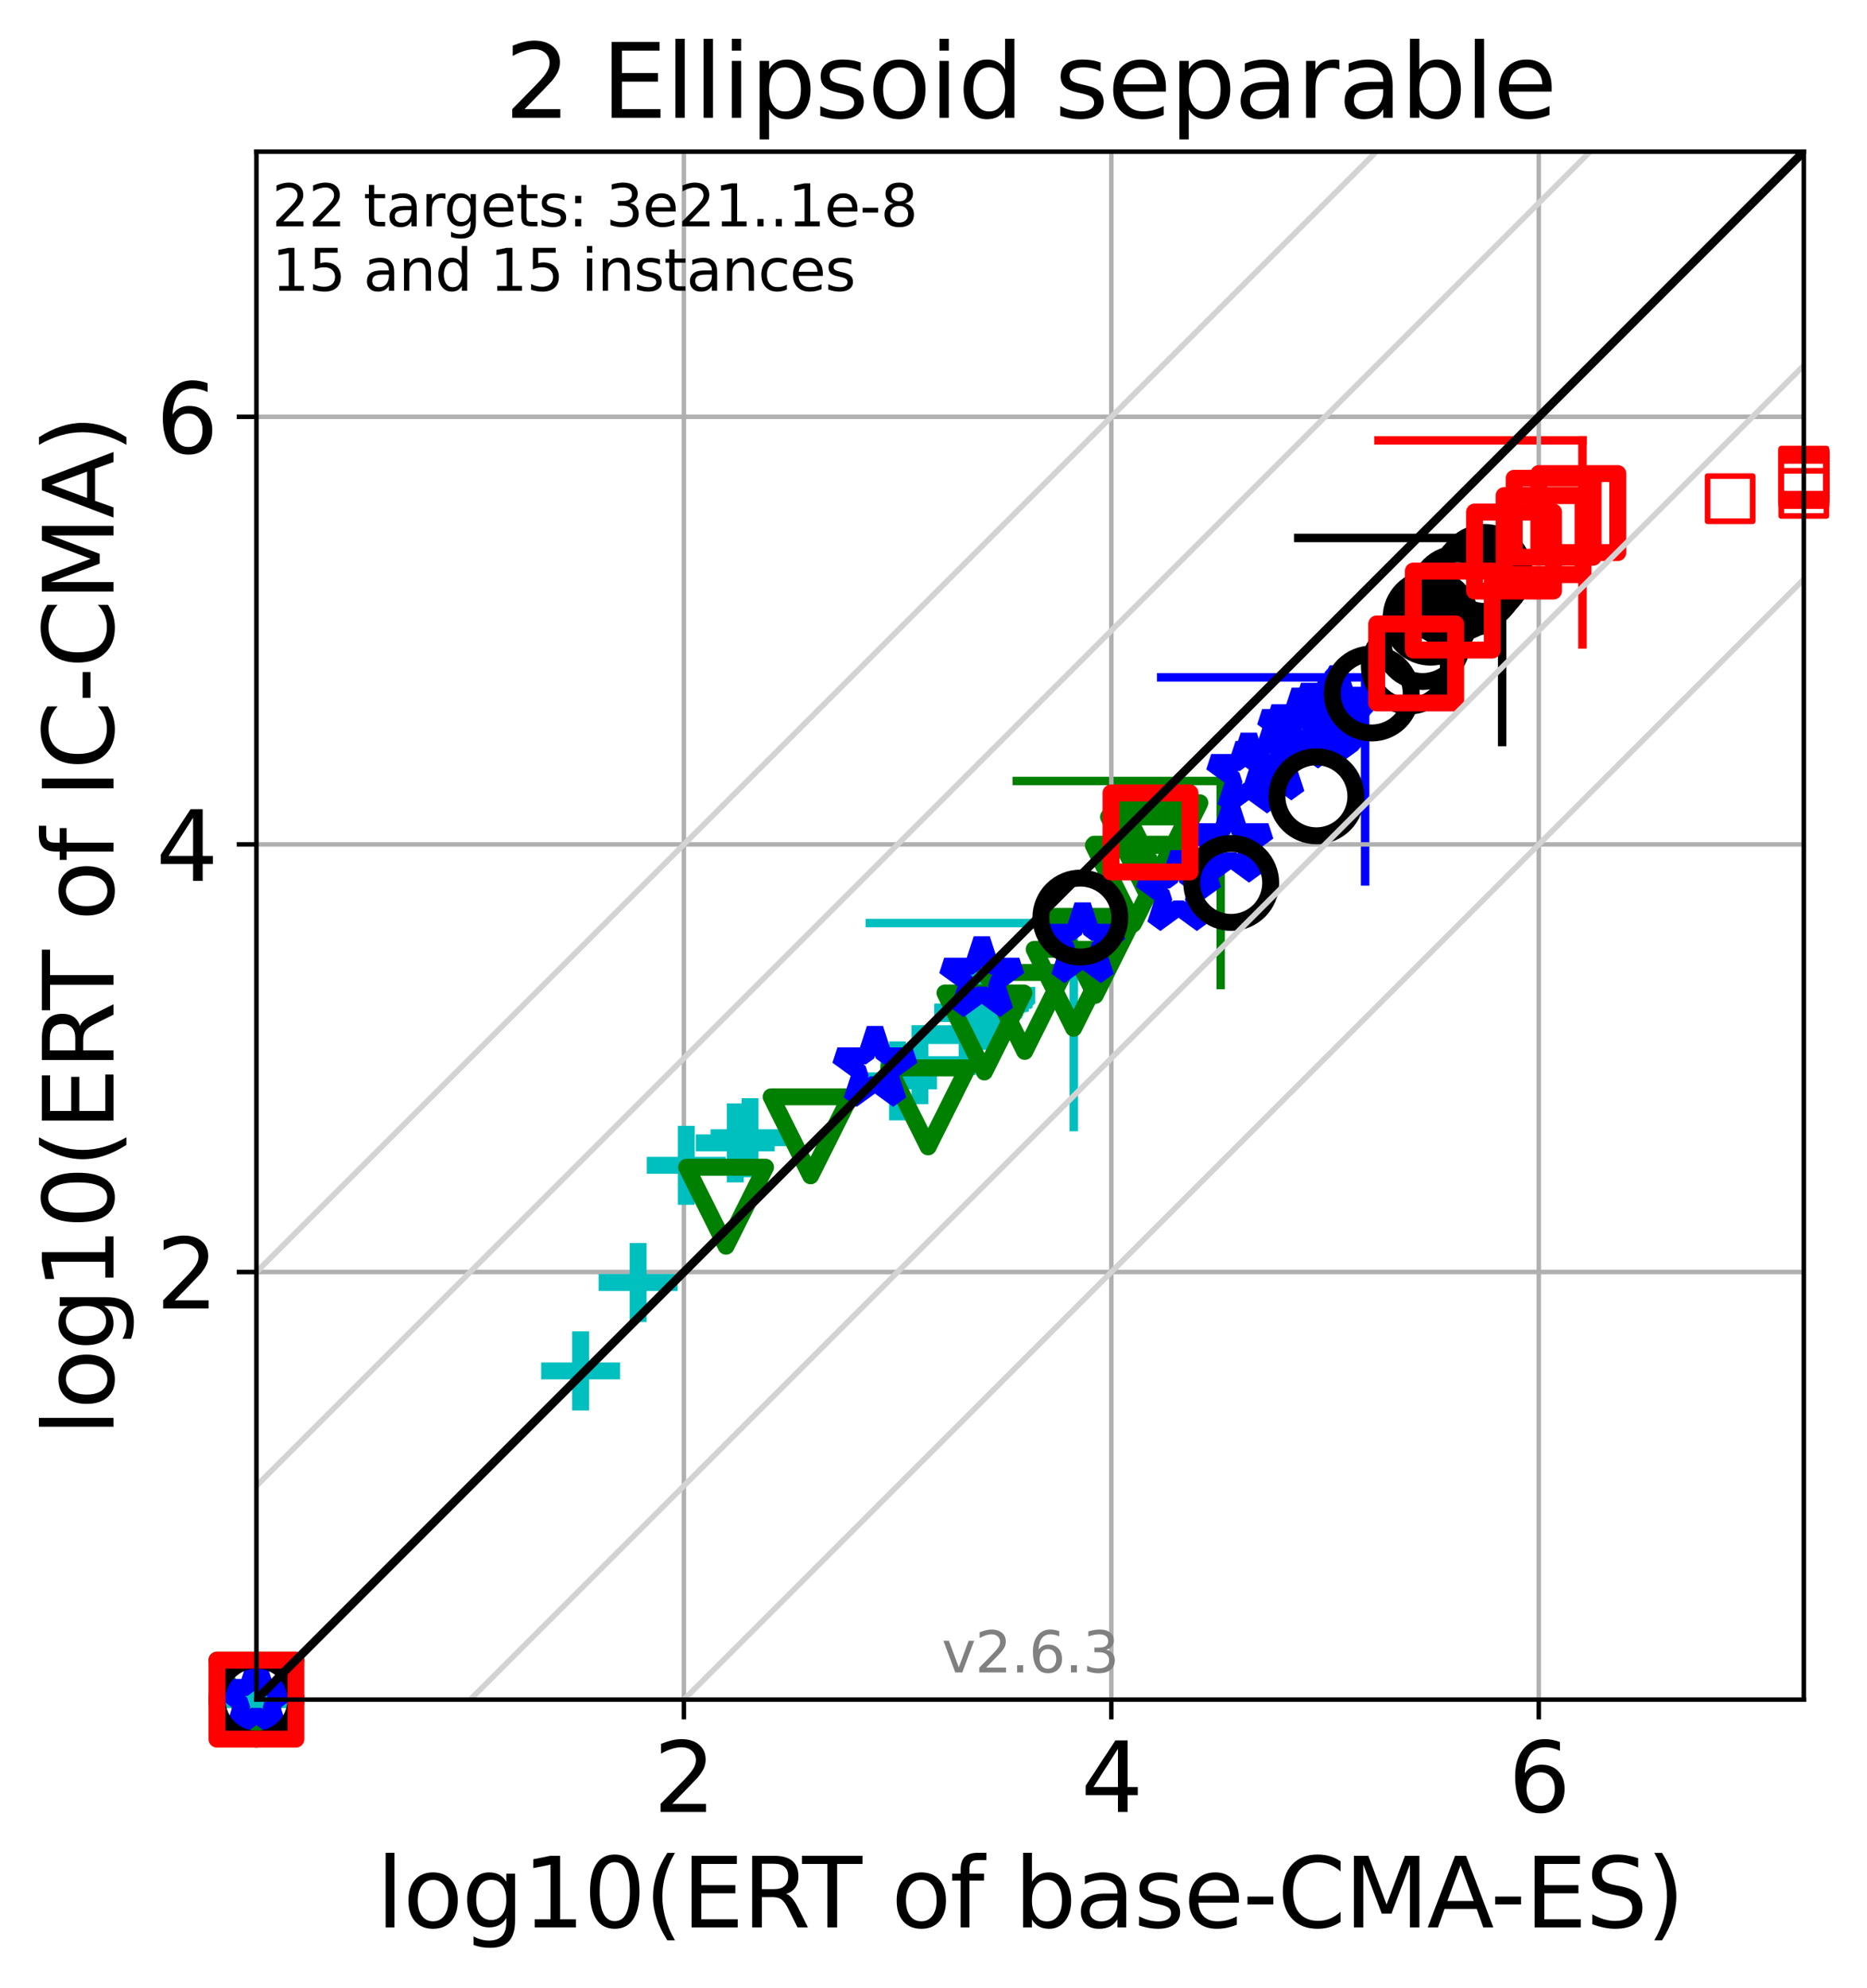 <?xml version="1.0" encoding="utf-8" standalone="no"?>
<!DOCTYPE svg PUBLIC "-//W3C//DTD SVG 1.1//EN"
  "http://www.w3.org/Graphics/SVG/1.1/DTD/svg11.dtd">
<svg xmlns:xlink="http://www.w3.org/1999/xlink" width="331.029pt" height="352.343pt" viewBox="0 0 331.029 352.343" xmlns="http://www.w3.org/2000/svg" version="1.1">
 <defs>
  <style type="text/css">*{stroke-linejoin: round; stroke-linecap: butt}</style>
 </defs>
 <g id="figure_1">
  <g id="patch_1">
   <path d="M 0 352.343 
L 331.029 352.343 
L 331.029 0 
L 0 0 
z
" style="fill: #ffffff"/>
  </g>
  <g id="axes_1">
   <g id="patch_2">
    <path d="M 45.469 301.237 
L 319.829 301.237 
L 319.829 26.877 
L 45.469 26.877 
z
" style="fill: #ffffff"/>
   </g>
   <g id="line2d_1">
    <path d="M 190.389 199.756 
L 190.389 163.596 
" clip-path="url(#pdb1a664415)" style="fill: none; stroke: #00bfbf; stroke-width: 1.5; stroke-linecap: square"/>
   </g>
   <g id="line2d_2">
    <path d="M 154.228 163.596 
L 190.389 163.596 
" clip-path="url(#pdb1a664415)" style="fill: none; stroke: #00bfbf; stroke-width: 1.5; stroke-linecap: square"/>
   </g>
   <g id="line2d_3">
    <path d="M 216.433 174.586 
L 216.433 138.426 
" clip-path="url(#pdb1a664415)" style="fill: none; stroke: #008000; stroke-width: 1.5; stroke-linecap: square"/>
   </g>
   <g id="line2d_4">
    <path d="M 180.273 138.426 
L 216.433 138.426 
" clip-path="url(#pdb1a664415)" style="fill: none; stroke: #008000; stroke-width: 1.5; stroke-linecap: square"/>
   </g>
   <g id="line2d_5">
    <path d="M 242.046 156.216 
L 242.046 120.056 
" clip-path="url(#pdb1a664415)" style="fill: none; stroke: #0000ff; stroke-width: 1.5; stroke-linecap: square"/>
   </g>
   <g id="line2d_6">
    <path d="M 205.886 120.056 
L 242.046 120.056 
" clip-path="url(#pdb1a664415)" style="fill: none; stroke: #0000ff; stroke-width: 1.5; stroke-linecap: square"/>
   </g>
   <g id="line2d_7">
    <path d="M 266.342 131.51 
L 266.342 95.349 
" clip-path="url(#pdb1a664415)" style="fill: none; stroke: #000000; stroke-width: 1.5; stroke-linecap: square"/>
   </g>
   <g id="line2d_8">
    <path d="M 230.182 95.349 
L 266.342 95.349 
" clip-path="url(#pdb1a664415)" style="fill: none; stroke: #000000; stroke-width: 1.5; stroke-linecap: square"/>
   </g>
   <g id="line2d_9">
    <path d="M 280.579 114.216 
L 280.579 78.056 
" clip-path="url(#pdb1a664415)" style="fill: none; stroke: #ff0000; stroke-width: 1.5; stroke-linecap: square"/>
   </g>
   <g id="line2d_10">
    <path d="M 244.419 78.056 
L 280.579 78.056 
" clip-path="url(#pdb1a664415)" style="fill: none; stroke: #ff0000; stroke-width: 1.5; stroke-linecap: square"/>
   </g>
   <g id="matplotlib.axis_1">
    <g id="xtick_1">
     <g id="line2d_11">
      <path d="M 121.257 301.237 
L 121.257 26.877 
" clip-path="url(#pdb1a664415)" style="fill: none; stroke: #b0b0b0; stroke-width: 0.8; stroke-linecap: square"/>
     </g>
     <g id="line2d_12">
      <defs>
       <path id="md257a3d309" d="M 0 0 
L 0 3.5 
" style="stroke: #000000; stroke-width: 0.8"/>
      </defs>
      <g>
       <use xlink:href="#md257a3d309" x="121.257" y="301.237" style="stroke: #000000; stroke-width: 0.8"/>
      </g>
     </g>
     <g id="text_1">
      <!-- 2 -->
      <g transform="translate(115.849 321.155) scale(0.17 -0.17)">
       <defs>
        <path id="DejaVuSans-32" d="M 1228 531 
L 3431 531 
L 3431 0 
L 469 0 
L 469 531 
Q 828 903 1448 1529 
Q 2069 2156 2228 2338 
Q 2531 2678 2651 2914 
Q 2772 3150 2772 3378 
Q 2772 3750 2511 3984 
Q 2250 4219 1831 4219 
Q 1534 4219 1204 4116 
Q 875 4013 500 3803 
L 500 4441 
Q 881 4594 1212 4672 
Q 1544 4750 1819 4750 
Q 2544 4750 2975 4387 
Q 3406 4025 3406 3419 
Q 3406 3131 3298 2873 
Q 3191 2616 2906 2266 
Q 2828 2175 2409 1742 
Q 1991 1309 1228 531 
z
" transform="scale(0.016)"/>
       </defs>
       <use xlink:href="#DejaVuSans-32"/>
      </g>
     </g>
    </g>
    <g id="xtick_2">
     <g id="line2d_13">
      <path d="M 197.046 301.237 
L 197.046 26.877 
" clip-path="url(#pdb1a664415)" style="fill: none; stroke: #b0b0b0; stroke-width: 0.8; stroke-linecap: square"/>
     </g>
     <g id="line2d_14">
      <g>
       <use xlink:href="#md257a3d309" x="197.046" y="301.237" style="stroke: #000000; stroke-width: 0.8"/>
      </g>
     </g>
     <g id="text_2">
      <!-- 4 -->
      <g transform="translate(191.638 321.155) scale(0.17 -0.17)">
       <defs>
        <path id="DejaVuSans-34" d="M 2419 4116 
L 825 1625 
L 2419 1625 
L 2419 4116 
z
M 2253 4666 
L 3047 4666 
L 3047 1625 
L 3713 1625 
L 3713 1100 
L 3047 1100 
L 3047 0 
L 2419 0 
L 2419 1100 
L 313 1100 
L 313 1709 
L 2253 4666 
z
" transform="scale(0.016)"/>
       </defs>
       <use xlink:href="#DejaVuSans-34"/>
      </g>
     </g>
    </g>
    <g id="xtick_3">
     <g id="line2d_15">
      <path d="M 272.834 301.237 
L 272.834 26.877 
" clip-path="url(#pdb1a664415)" style="fill: none; stroke: #b0b0b0; stroke-width: 0.8; stroke-linecap: square"/>
     </g>
     <g id="line2d_16">
      <g>
       <use xlink:href="#md257a3d309" x="272.834" y="301.237" style="stroke: #000000; stroke-width: 0.8"/>
      </g>
     </g>
     <g id="text_3">
      <!-- 6 -->
      <g transform="translate(267.426 321.155) scale(0.17 -0.17)">
       <defs>
        <path id="DejaVuSans-36" d="M 2113 2584 
Q 1688 2584 1439 2293 
Q 1191 2003 1191 1497 
Q 1191 994 1439 701 
Q 1688 409 2113 409 
Q 2538 409 2786 701 
Q 3034 994 3034 1497 
Q 3034 2003 2786 2293 
Q 2538 2584 2113 2584 
z
M 3366 4563 
L 3366 3988 
Q 3128 4100 2886 4159 
Q 2644 4219 2406 4219 
Q 1781 4219 1451 3797 
Q 1122 3375 1075 2522 
Q 1259 2794 1537 2939 
Q 1816 3084 2150 3084 
Q 2853 3084 3261 2657 
Q 3669 2231 3669 1497 
Q 3669 778 3244 343 
Q 2819 -91 2113 -91 
Q 1303 -91 875 529 
Q 447 1150 447 2328 
Q 447 3434 972 4092 
Q 1497 4750 2381 4750 
Q 2619 4750 2861 4703 
Q 3103 4656 3366 4563 
z
" transform="scale(0.016)"/>
       </defs>
       <use xlink:href="#DejaVuSans-36"/>
      </g>
     </g>
    </g>
    <g id="text_4">
     <!-- log10(ERT of base-CMA-ES) -->
     <g transform="translate(66.737 341.607) scale(0.17 -0.17)">
      <defs>
       <path id="DejaVuSans-6c" d="M 603 4863 
L 1178 4863 
L 1178 0 
L 603 0 
L 603 4863 
z
" transform="scale(0.016)"/>
       <path id="DejaVuSans-6f" d="M 1959 3097 
Q 1497 3097 1228 2736 
Q 959 2375 959 1747 
Q 959 1119 1226 758 
Q 1494 397 1959 397 
Q 2419 397 2687 759 
Q 2956 1122 2956 1747 
Q 2956 2369 2687 2733 
Q 2419 3097 1959 3097 
z
M 1959 3584 
Q 2709 3584 3137 3096 
Q 3566 2609 3566 1747 
Q 3566 888 3137 398 
Q 2709 -91 1959 -91 
Q 1206 -91 779 398 
Q 353 888 353 1747 
Q 353 2609 779 3096 
Q 1206 3584 1959 3584 
z
" transform="scale(0.016)"/>
       <path id="DejaVuSans-67" d="M 2906 1791 
Q 2906 2416 2648 2759 
Q 2391 3103 1925 3103 
Q 1463 3103 1205 2759 
Q 947 2416 947 1791 
Q 947 1169 1205 825 
Q 1463 481 1925 481 
Q 2391 481 2648 825 
Q 2906 1169 2906 1791 
z
M 3481 434 
Q 3481 -459 3084 -895 
Q 2688 -1331 1869 -1331 
Q 1566 -1331 1297 -1286 
Q 1028 -1241 775 -1147 
L 775 -588 
Q 1028 -725 1275 -790 
Q 1522 -856 1778 -856 
Q 2344 -856 2625 -561 
Q 2906 -266 2906 331 
L 2906 616 
Q 2728 306 2450 153 
Q 2172 0 1784 0 
Q 1141 0 747 490 
Q 353 981 353 1791 
Q 353 2603 747 3093 
Q 1141 3584 1784 3584 
Q 2172 3584 2450 3431 
Q 2728 3278 2906 2969 
L 2906 3500 
L 3481 3500 
L 3481 434 
z
" transform="scale(0.016)"/>
       <path id="DejaVuSans-31" d="M 794 531 
L 1825 531 
L 1825 4091 
L 703 3866 
L 703 4441 
L 1819 4666 
L 2450 4666 
L 2450 531 
L 3481 531 
L 3481 0 
L 794 0 
L 794 531 
z
" transform="scale(0.016)"/>
       <path id="DejaVuSans-30" d="M 2034 4250 
Q 1547 4250 1301 3770 
Q 1056 3291 1056 2328 
Q 1056 1369 1301 889 
Q 1547 409 2034 409 
Q 2525 409 2770 889 
Q 3016 1369 3016 2328 
Q 3016 3291 2770 3770 
Q 2525 4250 2034 4250 
z
M 2034 4750 
Q 2819 4750 3233 4129 
Q 3647 3509 3647 2328 
Q 3647 1150 3233 529 
Q 2819 -91 2034 -91 
Q 1250 -91 836 529 
Q 422 1150 422 2328 
Q 422 3509 836 4129 
Q 1250 4750 2034 4750 
z
" transform="scale(0.016)"/>
       <path id="DejaVuSans-28" d="M 1984 4856 
Q 1566 4138 1362 3434 
Q 1159 2731 1159 2009 
Q 1159 1288 1364 580 
Q 1569 -128 1984 -844 
L 1484 -844 
Q 1016 -109 783 600 
Q 550 1309 550 2009 
Q 550 2706 781 3412 
Q 1013 4119 1484 4856 
L 1984 4856 
z
" transform="scale(0.016)"/>
       <path id="DejaVuSans-45" d="M 628 4666 
L 3578 4666 
L 3578 4134 
L 1259 4134 
L 1259 2753 
L 3481 2753 
L 3481 2222 
L 1259 2222 
L 1259 531 
L 3634 531 
L 3634 0 
L 628 0 
L 628 4666 
z
" transform="scale(0.016)"/>
       <path id="DejaVuSans-52" d="M 2841 2188 
Q 3044 2119 3236 1894 
Q 3428 1669 3622 1275 
L 4263 0 
L 3584 0 
L 2988 1197 
Q 2756 1666 2539 1819 
Q 2322 1972 1947 1972 
L 1259 1972 
L 1259 0 
L 628 0 
L 628 4666 
L 2053 4666 
Q 2853 4666 3247 4331 
Q 3641 3997 3641 3322 
Q 3641 2881 3436 2590 
Q 3231 2300 2841 2188 
z
M 1259 4147 
L 1259 2491 
L 2053 2491 
Q 2509 2491 2742 2702 
Q 2975 2913 2975 3322 
Q 2975 3731 2742 3939 
Q 2509 4147 2053 4147 
L 1259 4147 
z
" transform="scale(0.016)"/>
       <path id="DejaVuSans-54" d="M -19 4666 
L 3928 4666 
L 3928 4134 
L 2272 4134 
L 2272 0 
L 1638 0 
L 1638 4134 
L -19 4134 
L -19 4666 
z
" transform="scale(0.016)"/>
       <path id="DejaVuSans-20" transform="scale(0.016)"/>
       <path id="DejaVuSans-66" d="M 2375 4863 
L 2375 4384 
L 1825 4384 
Q 1516 4384 1395 4259 
Q 1275 4134 1275 3809 
L 1275 3500 
L 2222 3500 
L 2222 3053 
L 1275 3053 
L 1275 0 
L 697 0 
L 697 3053 
L 147 3053 
L 147 3500 
L 697 3500 
L 697 3744 
Q 697 4328 969 4595 
Q 1241 4863 1831 4863 
L 2375 4863 
z
" transform="scale(0.016)"/>
       <path id="DejaVuSans-62" d="M 3116 1747 
Q 3116 2381 2855 2742 
Q 2594 3103 2138 3103 
Q 1681 3103 1420 2742 
Q 1159 2381 1159 1747 
Q 1159 1113 1420 752 
Q 1681 391 2138 391 
Q 2594 391 2855 752 
Q 3116 1113 3116 1747 
z
M 1159 2969 
Q 1341 3281 1617 3432 
Q 1894 3584 2278 3584 
Q 2916 3584 3314 3078 
Q 3713 2572 3713 1747 
Q 3713 922 3314 415 
Q 2916 -91 2278 -91 
Q 1894 -91 1617 61 
Q 1341 213 1159 525 
L 1159 0 
L 581 0 
L 581 4863 
L 1159 4863 
L 1159 2969 
z
" transform="scale(0.016)"/>
       <path id="DejaVuSans-61" d="M 2194 1759 
Q 1497 1759 1228 1600 
Q 959 1441 959 1056 
Q 959 750 1161 570 
Q 1363 391 1709 391 
Q 2188 391 2477 730 
Q 2766 1069 2766 1631 
L 2766 1759 
L 2194 1759 
z
M 3341 1997 
L 3341 0 
L 2766 0 
L 2766 531 
Q 2569 213 2275 61 
Q 1981 -91 1556 -91 
Q 1019 -91 701 211 
Q 384 513 384 1019 
Q 384 1609 779 1909 
Q 1175 2209 1959 2209 
L 2766 2209 
L 2766 2266 
Q 2766 2663 2505 2880 
Q 2244 3097 1772 3097 
Q 1472 3097 1187 3025 
Q 903 2953 641 2809 
L 641 3341 
Q 956 3463 1253 3523 
Q 1550 3584 1831 3584 
Q 2591 3584 2966 3190 
Q 3341 2797 3341 1997 
z
" transform="scale(0.016)"/>
       <path id="DejaVuSans-73" d="M 2834 3397 
L 2834 2853 
Q 2591 2978 2328 3040 
Q 2066 3103 1784 3103 
Q 1356 3103 1142 2972 
Q 928 2841 928 2578 
Q 928 2378 1081 2264 
Q 1234 2150 1697 2047 
L 1894 2003 
Q 2506 1872 2764 1633 
Q 3022 1394 3022 966 
Q 3022 478 2636 193 
Q 2250 -91 1575 -91 
Q 1294 -91 989 -36 
Q 684 19 347 128 
L 347 722 
Q 666 556 975 473 
Q 1284 391 1588 391 
Q 1994 391 2212 530 
Q 2431 669 2431 922 
Q 2431 1156 2273 1281 
Q 2116 1406 1581 1522 
L 1381 1569 
Q 847 1681 609 1914 
Q 372 2147 372 2553 
Q 372 3047 722 3315 
Q 1072 3584 1716 3584 
Q 2034 3584 2315 3537 
Q 2597 3491 2834 3397 
z
" transform="scale(0.016)"/>
       <path id="DejaVuSans-65" d="M 3597 1894 
L 3597 1613 
L 953 1613 
Q 991 1019 1311 708 
Q 1631 397 2203 397 
Q 2534 397 2845 478 
Q 3156 559 3463 722 
L 3463 178 
Q 3153 47 2828 -22 
Q 2503 -91 2169 -91 
Q 1331 -91 842 396 
Q 353 884 353 1716 
Q 353 2575 817 3079 
Q 1281 3584 2069 3584 
Q 2775 3584 3186 3129 
Q 3597 2675 3597 1894 
z
M 3022 2063 
Q 3016 2534 2758 2815 
Q 2500 3097 2075 3097 
Q 1594 3097 1305 2825 
Q 1016 2553 972 2059 
L 3022 2063 
z
" transform="scale(0.016)"/>
       <path id="DejaVuSans-2d" d="M 313 2009 
L 1997 2009 
L 1997 1497 
L 313 1497 
L 313 2009 
z
" transform="scale(0.016)"/>
       <path id="DejaVuSans-43" d="M 4122 4306 
L 4122 3641 
Q 3803 3938 3442 4084 
Q 3081 4231 2675 4231 
Q 1875 4231 1450 3742 
Q 1025 3253 1025 2328 
Q 1025 1406 1450 917 
Q 1875 428 2675 428 
Q 3081 428 3442 575 
Q 3803 722 4122 1019 
L 4122 359 
Q 3791 134 3420 21 
Q 3050 -91 2638 -91 
Q 1578 -91 968 557 
Q 359 1206 359 2328 
Q 359 3453 968 4101 
Q 1578 4750 2638 4750 
Q 3056 4750 3426 4639 
Q 3797 4528 4122 4306 
z
" transform="scale(0.016)"/>
       <path id="DejaVuSans-4d" d="M 628 4666 
L 1569 4666 
L 2759 1491 
L 3956 4666 
L 4897 4666 
L 4897 0 
L 4281 0 
L 4281 4097 
L 3078 897 
L 2444 897 
L 1241 4097 
L 1241 0 
L 628 0 
L 628 4666 
z
" transform="scale(0.016)"/>
       <path id="DejaVuSans-41" d="M 2188 4044 
L 1331 1722 
L 3047 1722 
L 2188 4044 
z
M 1831 4666 
L 2547 4666 
L 4325 0 
L 3669 0 
L 3244 1197 
L 1141 1197 
L 716 0 
L 50 0 
L 1831 4666 
z
" transform="scale(0.016)"/>
       <path id="DejaVuSans-53" d="M 3425 4513 
L 3425 3897 
Q 3066 4069 2747 4153 
Q 2428 4238 2131 4238 
Q 1616 4238 1336 4038 
Q 1056 3838 1056 3469 
Q 1056 3159 1242 3001 
Q 1428 2844 1947 2747 
L 2328 2669 
Q 3034 2534 3370 2195 
Q 3706 1856 3706 1288 
Q 3706 609 3251 259 
Q 2797 -91 1919 -91 
Q 1588 -91 1214 -16 
Q 841 59 441 206 
L 441 856 
Q 825 641 1194 531 
Q 1563 422 1919 422 
Q 2459 422 2753 634 
Q 3047 847 3047 1241 
Q 3047 1584 2836 1778 
Q 2625 1972 2144 2069 
L 1759 2144 
Q 1053 2284 737 2584 
Q 422 2884 422 3419 
Q 422 4038 858 4394 
Q 1294 4750 2059 4750 
Q 2388 4750 2728 4690 
Q 3069 4631 3425 4513 
z
" transform="scale(0.016)"/>
       <path id="DejaVuSans-29" d="M 513 4856 
L 1013 4856 
Q 1481 4119 1714 3412 
Q 1947 2706 1947 2009 
Q 1947 1309 1714 600 
Q 1481 -109 1013 -844 
L 513 -844 
Q 928 -128 1133 580 
Q 1338 1288 1338 2009 
Q 1338 2731 1133 3434 
Q 928 4138 513 4856 
z
" transform="scale(0.016)"/>
      </defs>
      <use xlink:href="#DejaVuSans-6c"/>
      <use xlink:href="#DejaVuSans-6f" x="27.783"/>
      <use xlink:href="#DejaVuSans-67" x="88.965"/>
      <use xlink:href="#DejaVuSans-31" x="152.441"/>
      <use xlink:href="#DejaVuSans-30" x="216.064"/>
      <use xlink:href="#DejaVuSans-28" x="279.688"/>
      <use xlink:href="#DejaVuSans-45" x="318.701"/>
      <use xlink:href="#DejaVuSans-52" x="381.885"/>
      <use xlink:href="#DejaVuSans-54" x="444.117"/>
      <use xlink:href="#DejaVuSans-20" x="505.201"/>
      <use xlink:href="#DejaVuSans-6f" x="536.988"/>
      <use xlink:href="#DejaVuSans-66" x="598.17"/>
      <use xlink:href="#DejaVuSans-20" x="633.375"/>
      <use xlink:href="#DejaVuSans-62" x="665.162"/>
      <use xlink:href="#DejaVuSans-61" x="728.639"/>
      <use xlink:href="#DejaVuSans-73" x="789.918"/>
      <use xlink:href="#DejaVuSans-65" x="842.018"/>
      <use xlink:href="#DejaVuSans-2d" x="903.541"/>
      <use xlink:href="#DejaVuSans-43" x="939.625"/>
      <use xlink:href="#DejaVuSans-4d" x="1009.449"/>
      <use xlink:href="#DejaVuSans-41" x="1095.729"/>
      <use xlink:href="#DejaVuSans-2d" x="1161.887"/>
      <use xlink:href="#DejaVuSans-45" x="1197.971"/>
      <use xlink:href="#DejaVuSans-53" x="1261.154"/>
      <use xlink:href="#DejaVuSans-29" x="1324.631"/>
     </g>
    </g>
   </g>
   <g id="matplotlib.axis_2">
    <g id="ytick_1">
     <g id="line2d_17">
      <path d="M 45.469 225.449 
L 319.829 225.449 
" clip-path="url(#pdb1a664415)" style="fill: none; stroke: #b0b0b0; stroke-width: 0.8; stroke-linecap: square"/>
     </g>
     <g id="line2d_18">
      <defs>
       <path id="m14ef481d1d" d="M 0 0 
L -3.5 0 
" style="stroke: #000000; stroke-width: 0.8"/>
      </defs>
      <g>
       <use xlink:href="#m14ef481d1d" x="45.469" y="225.449" style="stroke: #000000; stroke-width: 0.8"/>
      </g>
     </g>
     <g id="text_5">
      <!-- 2 -->
      <g transform="translate(27.653 231.907) scale(0.17 -0.17)">
       <use xlink:href="#DejaVuSans-32"/>
      </g>
     </g>
    </g>
    <g id="ytick_2">
     <g id="line2d_19">
      <path d="M 45.469 149.66 
L 319.829 149.66 
" clip-path="url(#pdb1a664415)" style="fill: none; stroke: #b0b0b0; stroke-width: 0.8; stroke-linecap: square"/>
     </g>
     <g id="line2d_20">
      <g>
       <use xlink:href="#m14ef481d1d" x="45.469" y="149.66" style="stroke: #000000; stroke-width: 0.8"/>
      </g>
     </g>
     <g id="text_6">
      <!-- 4 -->
      <g transform="translate(27.653 156.119) scale(0.17 -0.17)">
       <use xlink:href="#DejaVuSans-34"/>
      </g>
     </g>
    </g>
    <g id="ytick_3">
     <g id="line2d_21">
      <path d="M 45.469 73.872 
L 319.829 73.872 
" clip-path="url(#pdb1a664415)" style="fill: none; stroke: #b0b0b0; stroke-width: 0.8; stroke-linecap: square"/>
     </g>
     <g id="line2d_22">
      <g>
       <use xlink:href="#m14ef481d1d" x="45.469" y="73.872" style="stroke: #000000; stroke-width: 0.8"/>
      </g>
     </g>
     <g id="text_7">
      <!-- 6 -->
      <g transform="translate(27.653 80.331) scale(0.17 -0.17)">
       <use xlink:href="#DejaVuSans-36"/>
      </g>
     </g>
    </g>
    <g id="text_8">
     <!-- log10(ERT of IC-CMA) -->
     <g transform="translate(20.117 254.506) rotate(-90) scale(0.17 -0.17)">
      <defs>
       <path id="DejaVuSans-49" d="M 628 4666 
L 1259 4666 
L 1259 0 
L 628 0 
L 628 4666 
z
" transform="scale(0.016)"/>
      </defs>
      <use xlink:href="#DejaVuSans-6c"/>
      <use xlink:href="#DejaVuSans-6f" x="27.783"/>
      <use xlink:href="#DejaVuSans-67" x="88.965"/>
      <use xlink:href="#DejaVuSans-31" x="152.441"/>
      <use xlink:href="#DejaVuSans-30" x="216.064"/>
      <use xlink:href="#DejaVuSans-28" x="279.688"/>
      <use xlink:href="#DejaVuSans-45" x="318.701"/>
      <use xlink:href="#DejaVuSans-52" x="381.885"/>
      <use xlink:href="#DejaVuSans-54" x="444.117"/>
      <use xlink:href="#DejaVuSans-20" x="505.201"/>
      <use xlink:href="#DejaVuSans-6f" x="536.988"/>
      <use xlink:href="#DejaVuSans-66" x="598.17"/>
      <use xlink:href="#DejaVuSans-20" x="633.375"/>
      <use xlink:href="#DejaVuSans-49" x="665.162"/>
      <use xlink:href="#DejaVuSans-43" x="694.654"/>
      <use xlink:href="#DejaVuSans-2d" x="764.479"/>
      <use xlink:href="#DejaVuSans-43" x="800.562"/>
      <use xlink:href="#DejaVuSans-4d" x="870.387"/>
      <use xlink:href="#DejaVuSans-41" x="956.666"/>
      <use xlink:href="#DejaVuSans-29" x="1025.074"/>
     </g>
    </g>
   </g>
   <g id="line2d_23">
    <defs>
     <path id="md8fd5872f2" d="M -7 0 
L 7 0 
M 0 7 
L 0 -7 
" style="stroke: #00bfbf; stroke-width: 3"/>
    </defs>
    <g>
     <use xlink:href="#md8fd5872f2" x="45.469" y="301.237" style="fill-opacity: 0; stroke: #00bfbf; stroke-width: 3"/>
     <use xlink:href="#md8fd5872f2" x="102.945" y="242.979" style="fill-opacity: 0; stroke: #00bfbf; stroke-width: 3"/>
     <use xlink:href="#md8fd5872f2" x="113.141" y="227.305" style="fill-opacity: 0; stroke: #00bfbf; stroke-width: 3"/>
     <use xlink:href="#md8fd5872f2" x="121.68" y="206.534" style="fill-opacity: 0; stroke: #00bfbf; stroke-width: 3"/>
     <use xlink:href="#md8fd5872f2" x="130.367" y="202.563" style="fill-opacity: 0; stroke: #00bfbf; stroke-width: 3"/>
     <use xlink:href="#md8fd5872f2" x="132.985" y="201.642" style="fill-opacity: 0; stroke: #00bfbf; stroke-width: 3"/>
     <use xlink:href="#md8fd5872f2" x="159.13" y="191.576" style="fill-opacity: 0; stroke: #00bfbf; stroke-width: 3"/>
     <use xlink:href="#md8fd5872f2" x="163.113" y="188.698" style="fill-opacity: 0; stroke: #00bfbf; stroke-width: 3"/>
     <use xlink:href="#md8fd5872f2" x="171.475" y="183.537" style="fill-opacity: 0; stroke: #00bfbf; stroke-width: 3"/>
     <use xlink:href="#md8fd5872f2" x="171.598" y="183.211" style="fill-opacity: 0; stroke: #00bfbf; stroke-width: 3"/>
     <use xlink:href="#md8fd5872f2" x="172.638" y="179.637" style="fill-opacity: 0; stroke: #00bfbf; stroke-width: 3"/>
     <use xlink:href="#md8fd5872f2" x="172.67" y="179.355" style="fill-opacity: 0; stroke: #00bfbf; stroke-width: 3"/>
     <use xlink:href="#md8fd5872f2" x="174.048" y="179.074" style="fill-opacity: 0; stroke: #00bfbf; stroke-width: 3"/>
     <use xlink:href="#md8fd5872f2" x="174.228" y="178.968" style="fill-opacity: 0; stroke: #00bfbf; stroke-width: 3"/>
     <use xlink:href="#md8fd5872f2" x="174.413" y="178.553" style="fill-opacity: 0; stroke: #00bfbf; stroke-width: 3"/>
     <use xlink:href="#md8fd5872f2" x="174.658" y="178.134" style="fill-opacity: 0; stroke: #00bfbf; stroke-width: 3"/>
     <use xlink:href="#md8fd5872f2" x="175.041" y="177.9" style="fill-opacity: 0; stroke: #00bfbf; stroke-width: 3"/>
     <use xlink:href="#md8fd5872f2" x="175.42" y="177.828" style="fill-opacity: 0; stroke: #00bfbf; stroke-width: 3"/>
     <use xlink:href="#md8fd5872f2" x="175.871" y="177.312" style="fill-opacity: 0; stroke: #00bfbf; stroke-width: 3"/>
     <use xlink:href="#md8fd5872f2" x="176.082" y="177.162" style="fill-opacity: 0; stroke: #00bfbf; stroke-width: 3"/>
     <use xlink:href="#md8fd5872f2" x="176.278" y="176.675" style="fill-opacity: 0; stroke: #00bfbf; stroke-width: 3"/>
     <use xlink:href="#md8fd5872f2" x="176.567" y="176.428" style="fill-opacity: 0; stroke: #00bfbf; stroke-width: 3"/>
    </g>
   </g>
   <g id="line2d_24">
    <defs>
     <path id="m1659e3d7aa" d="M -0 7 
L 7 -7 
L -7 -7 
z
" style="stroke: #008000; stroke-width: 3; stroke-linejoin: miter"/>
    </defs>
    <g>
     <use xlink:href="#m1659e3d7aa" x="45.469" y="301.237" style="fill-opacity: 0; stroke: #008000; stroke-width: 3; stroke-linejoin: miter"/>
     <use xlink:href="#m1659e3d7aa" x="128.737" y="213.878" style="fill-opacity: 0; stroke: #008000; stroke-width: 3; stroke-linejoin: miter"/>
     <use xlink:href="#m1659e3d7aa" x="143.723" y="201.401" style="fill-opacity: 0; stroke: #008000; stroke-width: 3; stroke-linejoin: miter"/>
     <use xlink:href="#m1659e3d7aa" x="164.566" y="196.272" style="fill-opacity: 0; stroke: #008000; stroke-width: 3; stroke-linejoin: miter"/>
     <use xlink:href="#m1659e3d7aa" x="174.541" y="182.994" style="fill-opacity: 0; stroke: #008000; stroke-width: 3; stroke-linejoin: miter"/>
     <use xlink:href="#m1659e3d7aa" x="181.69" y="179.354" style="fill-opacity: 0; stroke: #008000; stroke-width: 3; stroke-linejoin: miter"/>
     <use xlink:href="#m1659e3d7aa" x="190.362" y="175.258" style="fill-opacity: 0; stroke: #008000; stroke-width: 3; stroke-linejoin: miter"/>
     <use xlink:href="#m1659e3d7aa" x="194.192" y="169.419" style="fill-opacity: 0; stroke: #008000; stroke-width: 3; stroke-linejoin: miter"/>
     <use xlink:href="#m1659e3d7aa" x="200.856" y="156.841" style="fill-opacity: 0; stroke: #008000; stroke-width: 3; stroke-linejoin: miter"/>
     <use xlink:href="#m1659e3d7aa" x="201.02" y="156.621" style="fill-opacity: 0; stroke: #008000; stroke-width: 3; stroke-linejoin: miter"/>
     <use xlink:href="#m1659e3d7aa" x="203.547" y="151.792" style="fill-opacity: 0; stroke: #008000; stroke-width: 3; stroke-linejoin: miter"/>
     <use xlink:href="#m1659e3d7aa" x="203.726" y="151.622" style="fill-opacity: 0; stroke: #008000; stroke-width: 3; stroke-linejoin: miter"/>
     <use xlink:href="#m1659e3d7aa" x="203.914" y="151.321" style="fill-opacity: 0; stroke: #008000; stroke-width: 3; stroke-linejoin: miter"/>
     <use xlink:href="#m1659e3d7aa" x="204.059" y="151.145" style="fill-opacity: 0; stroke: #008000; stroke-width: 3; stroke-linejoin: miter"/>
     <use xlink:href="#m1659e3d7aa" x="204.236" y="150.9" style="fill-opacity: 0; stroke: #008000; stroke-width: 3; stroke-linejoin: miter"/>
     <use xlink:href="#m1659e3d7aa" x="204.433" y="150.645" style="fill-opacity: 0; stroke: #008000; stroke-width: 3; stroke-linejoin: miter"/>
     <use xlink:href="#m1659e3d7aa" x="204.815" y="150.391" style="fill-opacity: 0; stroke: #008000; stroke-width: 3; stroke-linejoin: miter"/>
     <use xlink:href="#m1659e3d7aa" x="205.003" y="150.14" style="fill-opacity: 0; stroke: #008000; stroke-width: 3; stroke-linejoin: miter"/>
     <use xlink:href="#m1659e3d7aa" x="205.19" y="149.893" style="fill-opacity: 0; stroke: #008000; stroke-width: 3; stroke-linejoin: miter"/>
     <use xlink:href="#m1659e3d7aa" x="205.329" y="149.642" style="fill-opacity: 0; stroke: #008000; stroke-width: 3; stroke-linejoin: miter"/>
     <use xlink:href="#m1659e3d7aa" x="205.625" y="149.498" style="fill-opacity: 0; stroke: #008000; stroke-width: 3; stroke-linejoin: miter"/>
     <use xlink:href="#m1659e3d7aa" x="205.736" y="149.273" style="fill-opacity: 0; stroke: #008000; stroke-width: 3; stroke-linejoin: miter"/>
    </g>
   </g>
   <g id="line2d_25">
    <defs>
     <path id="m302ddd9959" d="M 0 -7 
L -1.572 -2.163 
L -6.657 -2.163 
L -2.543 0.826 
L -4.114 5.663 
L -0 2.674 
L 4.114 5.663 
L 2.543 0.826 
L 6.657 -2.163 
L 1.572 -2.163 
z
" style="stroke: #0000ff; stroke-width: 3; stroke-linejoin: bevel"/>
    </defs>
    <g>
     <use xlink:href="#m302ddd9959" x="45.469" y="301.237" style="fill-opacity: 0; stroke: #0000ff; stroke-width: 3; stroke-linejoin: bevel"/>
     <use xlink:href="#m302ddd9959" x="155.133" y="189.301" style="fill-opacity: 0; stroke: #0000ff; stroke-width: 3; stroke-linejoin: bevel"/>
     <use xlink:href="#m302ddd9959" x="174.071" y="173.406" style="fill-opacity: 0; stroke: #0000ff; stroke-width: 3; stroke-linejoin: bevel"/>
     <use xlink:href="#m302ddd9959" x="191.957" y="167.393" style="fill-opacity: 0; stroke: #0000ff; stroke-width: 3; stroke-linejoin: bevel"/>
     <use xlink:href="#m302ddd9959" x="208.968" y="158.141" style="fill-opacity: 0; stroke: #0000ff; stroke-width: 3; stroke-linejoin: bevel"/>
     <use xlink:href="#m302ddd9959" x="218.228" y="149.566" style="fill-opacity: 0; stroke: #0000ff; stroke-width: 3; stroke-linejoin: bevel"/>
     <use xlink:href="#m302ddd9959" x="221.412" y="137.304" style="fill-opacity: 0; stroke: #0000ff; stroke-width: 3; stroke-linejoin: bevel"/>
     <use xlink:href="#m302ddd9959" x="225.725" y="134.985" style="fill-opacity: 0; stroke: #0000ff; stroke-width: 3; stroke-linejoin: bevel"/>
     <use xlink:href="#m302ddd9959" x="230.445" y="129.336" style="fill-opacity: 0; stroke: #0000ff; stroke-width: 3; stroke-linejoin: bevel"/>
     <use xlink:href="#m302ddd9959" x="232.111" y="128.47" style="fill-opacity: 0; stroke: #0000ff; stroke-width: 3; stroke-linejoin: bevel"/>
     <use xlink:href="#m302ddd9959" x="235.183" y="127.821" style="fill-opacity: 0; stroke: #0000ff; stroke-width: 3; stroke-linejoin: bevel"/>
     <use xlink:href="#m302ddd9959" x="235.394" y="127.653" style="fill-opacity: 0; stroke: #0000ff; stroke-width: 3; stroke-linejoin: bevel"/>
     <use xlink:href="#m302ddd9959" x="235.601" y="127.38" style="fill-opacity: 0; stroke: #0000ff; stroke-width: 3; stroke-linejoin: bevel"/>
     <use xlink:href="#m302ddd9959" x="235.785" y="127.19" style="fill-opacity: 0; stroke: #0000ff; stroke-width: 3; stroke-linejoin: bevel"/>
     <use xlink:href="#m302ddd9959" x="235.964" y="126.978" style="fill-opacity: 0; stroke: #0000ff; stroke-width: 3; stroke-linejoin: bevel"/>
     <use xlink:href="#m302ddd9959" x="236.09" y="126.834" style="fill-opacity: 0; stroke: #0000ff; stroke-width: 3; stroke-linejoin: bevel"/>
     <use xlink:href="#m302ddd9959" x="236.375" y="126.451" style="fill-opacity: 0; stroke: #0000ff; stroke-width: 3; stroke-linejoin: bevel"/>
     <use xlink:href="#m302ddd9959" x="236.533" y="126.304" style="fill-opacity: 0; stroke: #0000ff; stroke-width: 3; stroke-linejoin: bevel"/>
     <use xlink:href="#m302ddd9959" x="236.674" y="126.092" style="fill-opacity: 0; stroke: #0000ff; stroke-width: 3; stroke-linejoin: bevel"/>
     <use xlink:href="#m302ddd9959" x="236.867" y="125.89" style="fill-opacity: 0; stroke: #0000ff; stroke-width: 3; stroke-linejoin: bevel"/>
     <use xlink:href="#m302ddd9959" x="237.049" y="125.576" style="fill-opacity: 0; stroke: #0000ff; stroke-width: 3; stroke-linejoin: bevel"/>
     <use xlink:href="#m302ddd9959" x="237.173" y="125.381" style="fill-opacity: 0; stroke: #0000ff; stroke-width: 3; stroke-linejoin: bevel"/>
    </g>
   </g>
   <g id="line2d_26">
    <defs>
     <path id="m5a90e5d491" d="M 0 7 
C 1.856 7 3.637 6.262 4.95 4.95 
C 6.262 3.637 7 1.856 7 0 
C 7 -1.856 6.262 -3.637 4.95 -4.95 
C 3.637 -6.262 1.856 -7 0 -7 
C -1.856 -7 -3.637 -6.262 -4.95 -4.95 
C -6.262 -3.637 -7 -1.856 -7 0 
C -7 1.856 -6.262 3.637 -4.95 4.95 
C -3.637 6.262 -1.856 7 0 7 
z
" style="stroke: #000000; stroke-width: 3"/>
    </defs>
    <g>
     <use xlink:href="#m5a90e5d491" x="45.469" y="301.237" style="fill-opacity: 0; stroke: #000000; stroke-width: 3"/>
     <use xlink:href="#m5a90e5d491" x="191.551" y="162.629" style="fill-opacity: 0; stroke: #000000; stroke-width: 3"/>
     <use xlink:href="#m5a90e5d491" x="218.304" y="156.486" style="fill-opacity: 0; stroke: #000000; stroke-width: 3"/>
     <use xlink:href="#m5a90e5d491" x="233.41" y="141.137" style="fill-opacity: 0; stroke: #000000; stroke-width: 3"/>
     <use xlink:href="#m5a90e5d491" x="243.215" y="122.914" style="fill-opacity: 0; stroke: #000000; stroke-width: 3"/>
     <use xlink:href="#m5a90e5d491" x="249.799" y="118.143" style="fill-opacity: 0; stroke: #000000; stroke-width: 3"/>
     <use xlink:href="#m5a90e5d491" x="252.237" y="113.793" style="fill-opacity: 0; stroke: #000000; stroke-width: 3"/>
     <use xlink:href="#m5a90e5d491" x="253.651" y="109.477" style="fill-opacity: 0; stroke: #000000; stroke-width: 3"/>
     <use xlink:href="#m5a90e5d491" x="258.409" y="105.168" style="fill-opacity: 0; stroke: #000000; stroke-width: 3"/>
     <use xlink:href="#m5a90e5d491" x="260.521" y="104.356" style="fill-opacity: 0; stroke: #000000; stroke-width: 3"/>
     <use xlink:href="#m5a90e5d491" x="261.289" y="103.661" style="fill-opacity: 0; stroke: #000000; stroke-width: 3"/>
     <use xlink:href="#m5a90e5d491" x="261.485" y="103.493" style="fill-opacity: 0; stroke: #000000; stroke-width: 3"/>
     <use xlink:href="#m5a90e5d491" x="261.696" y="103.143" style="fill-opacity: 0; stroke: #000000; stroke-width: 3"/>
     <use xlink:href="#m5a90e5d491" x="261.84" y="103.038" style="fill-opacity: 0; stroke: #000000; stroke-width: 3"/>
     <use xlink:href="#m5a90e5d491" x="262.067" y="102.738" style="fill-opacity: 0; stroke: #000000; stroke-width: 3"/>
     <use xlink:href="#m5a90e5d491" x="262.205" y="102.603" style="fill-opacity: 0; stroke: #000000; stroke-width: 3"/>
     <use xlink:href="#m5a90e5d491" x="262.395" y="102.316" style="fill-opacity: 0; stroke: #000000; stroke-width: 3"/>
     <use xlink:href="#m5a90e5d491" x="262.566" y="102.162" style="fill-opacity: 0; stroke: #000000; stroke-width: 3"/>
     <use xlink:href="#m5a90e5d491" x="262.765" y="101.898" style="fill-opacity: 0; stroke: #000000; stroke-width: 3"/>
     <use xlink:href="#m5a90e5d491" x="262.893" y="101.768" style="fill-opacity: 0; stroke: #000000; stroke-width: 3"/>
     <use xlink:href="#m5a90e5d491" x="263.129" y="101.561" style="fill-opacity: 0; stroke: #000000; stroke-width: 3"/>
     <use xlink:href="#m5a90e5d491" x="263.23" y="101.372" style="fill-opacity: 0; stroke: #000000; stroke-width: 3"/>
    </g>
   </g>
   <g id="line2d_27">
    <defs>
     <path id="m7b080ef394" d="M -7 7 
L 7 7 
L 7 -7 
L -7 -7 
z
" style="stroke: #ff0000; stroke-width: 3; stroke-linejoin: miter"/>
    </defs>
    <g>
     <use xlink:href="#m7b080ef394" x="45.469" y="301.237" style="fill-opacity: 0; stroke: #ff0000; stroke-width: 3; stroke-linejoin: miter"/>
     <use xlink:href="#m7b080ef394" x="203.988" y="147.544" style="fill-opacity: 0; stroke: #ff0000; stroke-width: 3; stroke-linejoin: miter"/>
     <use xlink:href="#m7b080ef394" x="251.099" y="117.588" style="fill-opacity: 0; stroke: #ff0000; stroke-width: 3; stroke-linejoin: miter"/>
     <use xlink:href="#m7b080ef394" x="257.59" y="108.212" style="fill-opacity: 0; stroke: #ff0000; stroke-width: 3; stroke-linejoin: miter"/>
     <use xlink:href="#m7b080ef394" x="268.446" y="97.754" style="fill-opacity: 0; stroke: #ff0000; stroke-width: 3; stroke-linejoin: miter"/>
     <use xlink:href="#m7b080ef394" x="273.684" y="94.842" style="fill-opacity: 0; stroke: #ff0000; stroke-width: 3; stroke-linejoin: miter"/>
     <use xlink:href="#m7b080ef394" x="275.473" y="91.769" style="fill-opacity: 0; stroke: #ff0000; stroke-width: 3; stroke-linejoin: miter"/>
     <use xlink:href="#m7b080ef394" x="279.847" y="90.936" style="fill-opacity: 0; stroke: #ff0000; stroke-width: 3; stroke-linejoin: miter"/>
    </g>
   </g>
   <g id="line2d_28">
    <defs>
     <path id="m234c48da7b" d="M -4 4 
L 4 4 
L 4 -4 
L -4 -4 
z
" style="stroke: #ff0000; stroke-linejoin: miter"/>
    </defs>
    <g>
     <use xlink:href="#m234c48da7b" x="306.764" y="88.388" style="fill-opacity: 0; stroke: #ff0000; stroke-linejoin: miter"/>
    </g>
   </g>
   <g id="line2d_29">
    <g>
     <use xlink:href="#m234c48da7b" x="319.829" y="87.45" style="fill-opacity: 0; stroke: #ff0000; stroke-linejoin: miter"/>
     <use xlink:href="#m234c48da7b" x="319.829" y="85.695" style="fill-opacity: 0; stroke: #ff0000; stroke-linejoin: miter"/>
     <use xlink:href="#m234c48da7b" x="319.829" y="85.412" style="fill-opacity: 0; stroke: #ff0000; stroke-linejoin: miter"/>
     <use xlink:href="#m234c48da7b" x="319.829" y="84.942" style="fill-opacity: 0; stroke: #ff0000; stroke-linejoin: miter"/>
     <use xlink:href="#m234c48da7b" x="319.829" y="84.769" style="fill-opacity: 0; stroke: #ff0000; stroke-linejoin: miter"/>
     <use xlink:href="#m234c48da7b" x="319.829" y="84.535" style="fill-opacity: 0; stroke: #ff0000; stroke-linejoin: miter"/>
     <use xlink:href="#m234c48da7b" x="319.829" y="84.385" style="fill-opacity: 0; stroke: #ff0000; stroke-linejoin: miter"/>
     <use xlink:href="#m234c48da7b" x="319.829" y="84.192" style="fill-opacity: 0; stroke: #ff0000; stroke-linejoin: miter"/>
     <use xlink:href="#m234c48da7b" x="319.829" y="84.082" style="fill-opacity: 0; stroke: #ff0000; stroke-linejoin: miter"/>
     <use xlink:href="#m234c48da7b" x="319.829" y="83.922" style="fill-opacity: 0; stroke: #ff0000; stroke-linejoin: miter"/>
     <use xlink:href="#m234c48da7b" x="319.829" y="83.803" style="fill-opacity: 0; stroke: #ff0000; stroke-linejoin: miter"/>
     <use xlink:href="#m234c48da7b" x="319.829" y="83.611" style="fill-opacity: 0; stroke: #ff0000; stroke-linejoin: miter"/>
     <use xlink:href="#m234c48da7b" x="319.829" y="83.501" style="fill-opacity: 0; stroke: #ff0000; stroke-linejoin: miter"/>
    </g>
   </g>
   <g id="line2d_30">
    <path d="M 45.469 301.237 
L 319.829 26.877 
" clip-path="url(#pdb1a664415)" style="fill: none; stroke: #000000; stroke-width: 1.5; stroke-linecap: square"/>
   </g>
   <g id="line2d_31">
    <path d="M 83.363 301.237 
L 332.029 52.571 
" clip-path="url(#pdb1a664415)" style="fill: none; stroke: #d3d3d3; stroke-linecap: square"/>
   </g>
   <g id="line2d_32">
    <path d="M 121.257 301.237 
L 332.029 90.466 
" clip-path="url(#pdb1a664415)" style="fill: none; stroke: #d3d3d3; stroke-linecap: square"/>
   </g>
   <g id="line2d_33">
    <path d="M 45.469 263.343 
L 309.812 -1 
" clip-path="url(#pdb1a664415)" style="fill: none; stroke: #d3d3d3; stroke-linecap: square"/>
   </g>
   <g id="line2d_34">
    <path d="M 45.469 225.449 
L 271.918 -1 
" clip-path="url(#pdb1a664415)" style="fill: none; stroke: #d3d3d3; stroke-linecap: square"/>
   </g>
   <g id="patch_3">
    <path d="M 45.469 301.237 
L 45.469 26.877 
" style="fill: none; stroke: #000000; stroke-width: 0.8; stroke-linejoin: miter; stroke-linecap: square"/>
   </g>
   <g id="patch_4">
    <path d="M 319.829 301.237 
L 319.829 26.877 
" style="fill: none; stroke: #000000; stroke-width: 0.8; stroke-linejoin: miter; stroke-linecap: square"/>
   </g>
   <g id="patch_5">
    <path d="M 45.469 301.237 
L 319.829 301.237 
" style="fill: none; stroke: #000000; stroke-width: 0.8; stroke-linejoin: miter; stroke-linecap: square"/>
   </g>
   <g id="patch_6">
    <path d="M 45.469 26.877 
L 319.829 26.877 
" style="fill: none; stroke: #000000; stroke-width: 0.8; stroke-linejoin: miter; stroke-linecap: square"/>
   </g>
   <g id="text_9">
    <!-- 22 targets: 3e21..1e-8 -->
    <g transform="translate(48.213 40.115) scale(0.102 -0.102)">
     <defs>
      <path id="DejaVuSans-74" d="M 1172 4494 
L 1172 3500 
L 2356 3500 
L 2356 3053 
L 1172 3053 
L 1172 1153 
Q 1172 725 1289 603 
Q 1406 481 1766 481 
L 2356 481 
L 2356 0 
L 1766 0 
Q 1100 0 847 248 
Q 594 497 594 1153 
L 594 3053 
L 172 3053 
L 172 3500 
L 594 3500 
L 594 4494 
L 1172 4494 
z
" transform="scale(0.016)"/>
      <path id="DejaVuSans-72" d="M 2631 2963 
Q 2534 3019 2420 3045 
Q 2306 3072 2169 3072 
Q 1681 3072 1420 2755 
Q 1159 2438 1159 1844 
L 1159 0 
L 581 0 
L 581 3500 
L 1159 3500 
L 1159 2956 
Q 1341 3275 1631 3429 
Q 1922 3584 2338 3584 
Q 2397 3584 2469 3576 
Q 2541 3569 2628 3553 
L 2631 2963 
z
" transform="scale(0.016)"/>
      <path id="DejaVuSans-3a" d="M 750 794 
L 1409 794 
L 1409 0 
L 750 0 
L 750 794 
z
M 750 3309 
L 1409 3309 
L 1409 2516 
L 750 2516 
L 750 3309 
z
" transform="scale(0.016)"/>
      <path id="DejaVuSans-33" d="M 2597 2516 
Q 3050 2419 3304 2112 
Q 3559 1806 3559 1356 
Q 3559 666 3084 287 
Q 2609 -91 1734 -91 
Q 1441 -91 1130 -33 
Q 819 25 488 141 
L 488 750 
Q 750 597 1062 519 
Q 1375 441 1716 441 
Q 2309 441 2620 675 
Q 2931 909 2931 1356 
Q 2931 1769 2642 2001 
Q 2353 2234 1838 2234 
L 1294 2234 
L 1294 2753 
L 1863 2753 
Q 2328 2753 2575 2939 
Q 2822 3125 2822 3475 
Q 2822 3834 2567 4026 
Q 2313 4219 1838 4219 
Q 1578 4219 1281 4162 
Q 984 4106 628 3988 
L 628 4550 
Q 988 4650 1302 4700 
Q 1616 4750 1894 4750 
Q 2613 4750 3031 4423 
Q 3450 4097 3450 3541 
Q 3450 3153 3228 2886 
Q 3006 2619 2597 2516 
z
" transform="scale(0.016)"/>
      <path id="DejaVuSans-2e" d="M 684 794 
L 1344 794 
L 1344 0 
L 684 0 
L 684 794 
z
" transform="scale(0.016)"/>
      <path id="DejaVuSans-38" d="M 2034 2216 
Q 1584 2216 1326 1975 
Q 1069 1734 1069 1313 
Q 1069 891 1326 650 
Q 1584 409 2034 409 
Q 2484 409 2743 651 
Q 3003 894 3003 1313 
Q 3003 1734 2745 1975 
Q 2488 2216 2034 2216 
z
M 1403 2484 
Q 997 2584 770 2862 
Q 544 3141 544 3541 
Q 544 4100 942 4425 
Q 1341 4750 2034 4750 
Q 2731 4750 3128 4425 
Q 3525 4100 3525 3541 
Q 3525 3141 3298 2862 
Q 3072 2584 2669 2484 
Q 3125 2378 3379 2068 
Q 3634 1759 3634 1313 
Q 3634 634 3220 271 
Q 2806 -91 2034 -91 
Q 1263 -91 848 271 
Q 434 634 434 1313 
Q 434 1759 690 2068 
Q 947 2378 1403 2484 
z
M 1172 3481 
Q 1172 3119 1398 2916 
Q 1625 2713 2034 2713 
Q 2441 2713 2670 2916 
Q 2900 3119 2900 3481 
Q 2900 3844 2670 4047 
Q 2441 4250 2034 4250 
Q 1625 4250 1398 4047 
Q 1172 3844 1172 3481 
z
" transform="scale(0.016)"/>
     </defs>
     <use xlink:href="#DejaVuSans-32"/>
     <use xlink:href="#DejaVuSans-32" x="63.623"/>
     <use xlink:href="#DejaVuSans-20" x="127.246"/>
     <use xlink:href="#DejaVuSans-74" x="159.033"/>
     <use xlink:href="#DejaVuSans-61" x="198.242"/>
     <use xlink:href="#DejaVuSans-72" x="259.521"/>
     <use xlink:href="#DejaVuSans-67" x="298.885"/>
     <use xlink:href="#DejaVuSans-65" x="362.361"/>
     <use xlink:href="#DejaVuSans-74" x="423.885"/>
     <use xlink:href="#DejaVuSans-73" x="463.094"/>
     <use xlink:href="#DejaVuSans-3a" x="515.193"/>
     <use xlink:href="#DejaVuSans-20" x="548.885"/>
     <use xlink:href="#DejaVuSans-33" x="580.672"/>
     <use xlink:href="#DejaVuSans-65" x="644.295"/>
     <use xlink:href="#DejaVuSans-32" x="705.818"/>
     <use xlink:href="#DejaVuSans-31" x="769.441"/>
     <use xlink:href="#DejaVuSans-2e" x="833.064"/>
     <use xlink:href="#DejaVuSans-2e" x="864.852"/>
     <use xlink:href="#DejaVuSans-31" x="896.639"/>
     <use xlink:href="#DejaVuSans-65" x="960.262"/>
     <use xlink:href="#DejaVuSans-2d" x="1021.785"/>
     <use xlink:href="#DejaVuSans-38" x="1057.869"/>
    </g>
    <!-- 15 and 15 instances -->
    <g transform="translate(48.213 51.537) scale(0.102 -0.102)">
     <defs>
      <path id="DejaVuSans-35" d="M 691 4666 
L 3169 4666 
L 3169 4134 
L 1269 4134 
L 1269 2991 
Q 1406 3038 1543 3061 
Q 1681 3084 1819 3084 
Q 2600 3084 3056 2656 
Q 3513 2228 3513 1497 
Q 3513 744 3044 326 
Q 2575 -91 1722 -91 
Q 1428 -91 1123 -41 
Q 819 9 494 109 
L 494 744 
Q 775 591 1075 516 
Q 1375 441 1709 441 
Q 2250 441 2565 725 
Q 2881 1009 2881 1497 
Q 2881 1984 2565 2268 
Q 2250 2553 1709 2553 
Q 1456 2553 1204 2497 
Q 953 2441 691 2322 
L 691 4666 
z
" transform="scale(0.016)"/>
      <path id="DejaVuSans-6e" d="M 3513 2113 
L 3513 0 
L 2938 0 
L 2938 2094 
Q 2938 2591 2744 2837 
Q 2550 3084 2163 3084 
Q 1697 3084 1428 2787 
Q 1159 2491 1159 1978 
L 1159 0 
L 581 0 
L 581 3500 
L 1159 3500 
L 1159 2956 
Q 1366 3272 1645 3428 
Q 1925 3584 2291 3584 
Q 2894 3584 3203 3211 
Q 3513 2838 3513 2113 
z
" transform="scale(0.016)"/>
      <path id="DejaVuSans-64" d="M 2906 2969 
L 2906 4863 
L 3481 4863 
L 3481 0 
L 2906 0 
L 2906 525 
Q 2725 213 2448 61 
Q 2172 -91 1784 -91 
Q 1150 -91 751 415 
Q 353 922 353 1747 
Q 353 2572 751 3078 
Q 1150 3584 1784 3584 
Q 2172 3584 2448 3432 
Q 2725 3281 2906 2969 
z
M 947 1747 
Q 947 1113 1208 752 
Q 1469 391 1925 391 
Q 2381 391 2643 752 
Q 2906 1113 2906 1747 
Q 2906 2381 2643 2742 
Q 2381 3103 1925 3103 
Q 1469 3103 1208 2742 
Q 947 2381 947 1747 
z
" transform="scale(0.016)"/>
      <path id="DejaVuSans-69" d="M 603 3500 
L 1178 3500 
L 1178 0 
L 603 0 
L 603 3500 
z
M 603 4863 
L 1178 4863 
L 1178 4134 
L 603 4134 
L 603 4863 
z
" transform="scale(0.016)"/>
      <path id="DejaVuSans-63" d="M 3122 3366 
L 3122 2828 
Q 2878 2963 2633 3030 
Q 2388 3097 2138 3097 
Q 1578 3097 1268 2742 
Q 959 2388 959 1747 
Q 959 1106 1268 751 
Q 1578 397 2138 397 
Q 2388 397 2633 464 
Q 2878 531 3122 666 
L 3122 134 
Q 2881 22 2623 -34 
Q 2366 -91 2075 -91 
Q 1284 -91 818 406 
Q 353 903 353 1747 
Q 353 2603 823 3093 
Q 1294 3584 2113 3584 
Q 2378 3584 2631 3529 
Q 2884 3475 3122 3366 
z
" transform="scale(0.016)"/>
     </defs>
     <use xlink:href="#DejaVuSans-31"/>
     <use xlink:href="#DejaVuSans-35" x="63.623"/>
     <use xlink:href="#DejaVuSans-20" x="127.246"/>
     <use xlink:href="#DejaVuSans-61" x="159.033"/>
     <use xlink:href="#DejaVuSans-6e" x="220.312"/>
     <use xlink:href="#DejaVuSans-64" x="283.691"/>
     <use xlink:href="#DejaVuSans-20" x="347.168"/>
     <use xlink:href="#DejaVuSans-31" x="378.955"/>
     <use xlink:href="#DejaVuSans-35" x="442.578"/>
     <use xlink:href="#DejaVuSans-20" x="506.201"/>
     <use xlink:href="#DejaVuSans-69" x="537.988"/>
     <use xlink:href="#DejaVuSans-6e" x="565.771"/>
     <use xlink:href="#DejaVuSans-73" x="629.15"/>
     <use xlink:href="#DejaVuSans-74" x="681.25"/>
     <use xlink:href="#DejaVuSans-61" x="720.459"/>
     <use xlink:href="#DejaVuSans-6e" x="781.738"/>
     <use xlink:href="#DejaVuSans-63" x="845.117"/>
     <use xlink:href="#DejaVuSans-65" x="900.098"/>
     <use xlink:href="#DejaVuSans-73" x="961.621"/>
    </g>
   </g>
   <g id="text_10">
    <!-- v2.6.3 -->
    <g style="fill: #808080" transform="translate(166.968 296.414) scale(0.1 -0.1)">
     <defs>
      <path id="DejaVuSans-76" d="M 191 3500 
L 800 3500 
L 1894 563 
L 2988 3500 
L 3597 3500 
L 2284 0 
L 1503 0 
L 191 3500 
z
" transform="scale(0.016)"/>
     </defs>
     <use xlink:href="#DejaVuSans-76"/>
     <use xlink:href="#DejaVuSans-32" x="59.18"/>
     <use xlink:href="#DejaVuSans-2e" x="122.803"/>
     <use xlink:href="#DejaVuSans-36" x="154.59"/>
     <use xlink:href="#DejaVuSans-2e" x="218.213"/>
     <use xlink:href="#DejaVuSans-33" x="250"/>
    </g>
   </g>
   <g id="text_11">
    <!-- 2 Ellipsoid separable -->
    <g transform="translate(89.47 20.877) scale(0.18 -0.18)">
     <defs>
      <path id="DejaVuSans-70" d="M 1159 525 
L 1159 -1331 
L 581 -1331 
L 581 3500 
L 1159 3500 
L 1159 2969 
Q 1341 3281 1617 3432 
Q 1894 3584 2278 3584 
Q 2916 3584 3314 3078 
Q 3713 2572 3713 1747 
Q 3713 922 3314 415 
Q 2916 -91 2278 -91 
Q 1894 -91 1617 61 
Q 1341 213 1159 525 
z
M 3116 1747 
Q 3116 2381 2855 2742 
Q 2594 3103 2138 3103 
Q 1681 3103 1420 2742 
Q 1159 2381 1159 1747 
Q 1159 1113 1420 752 
Q 1681 391 2138 391 
Q 2594 391 2855 752 
Q 3116 1113 3116 1747 
z
" transform="scale(0.016)"/>
     </defs>
     <use xlink:href="#DejaVuSans-32"/>
     <use xlink:href="#DejaVuSans-20" x="63.623"/>
     <use xlink:href="#DejaVuSans-45" x="95.41"/>
     <use xlink:href="#DejaVuSans-6c" x="158.594"/>
     <use xlink:href="#DejaVuSans-6c" x="186.377"/>
     <use xlink:href="#DejaVuSans-69" x="214.16"/>
     <use xlink:href="#DejaVuSans-70" x="241.943"/>
     <use xlink:href="#DejaVuSans-73" x="305.42"/>
     <use xlink:href="#DejaVuSans-6f" x="357.52"/>
     <use xlink:href="#DejaVuSans-69" x="418.701"/>
     <use xlink:href="#DejaVuSans-64" x="446.484"/>
     <use xlink:href="#DejaVuSans-20" x="509.961"/>
     <use xlink:href="#DejaVuSans-73" x="541.748"/>
     <use xlink:href="#DejaVuSans-65" x="593.848"/>
     <use xlink:href="#DejaVuSans-70" x="655.371"/>
     <use xlink:href="#DejaVuSans-61" x="718.848"/>
     <use xlink:href="#DejaVuSans-72" x="780.127"/>
     <use xlink:href="#DejaVuSans-61" x="821.24"/>
     <use xlink:href="#DejaVuSans-62" x="882.52"/>
     <use xlink:href="#DejaVuSans-6c" x="945.996"/>
     <use xlink:href="#DejaVuSans-65" x="973.779"/>
    </g>
   </g>
  </g>
 </g>
 <defs>
  <clipPath id="pdb1a664415">
   <rect x="45.469" y="26.877" width="274.36" height="274.36"/>
  </clipPath>
 </defs>
</svg>
